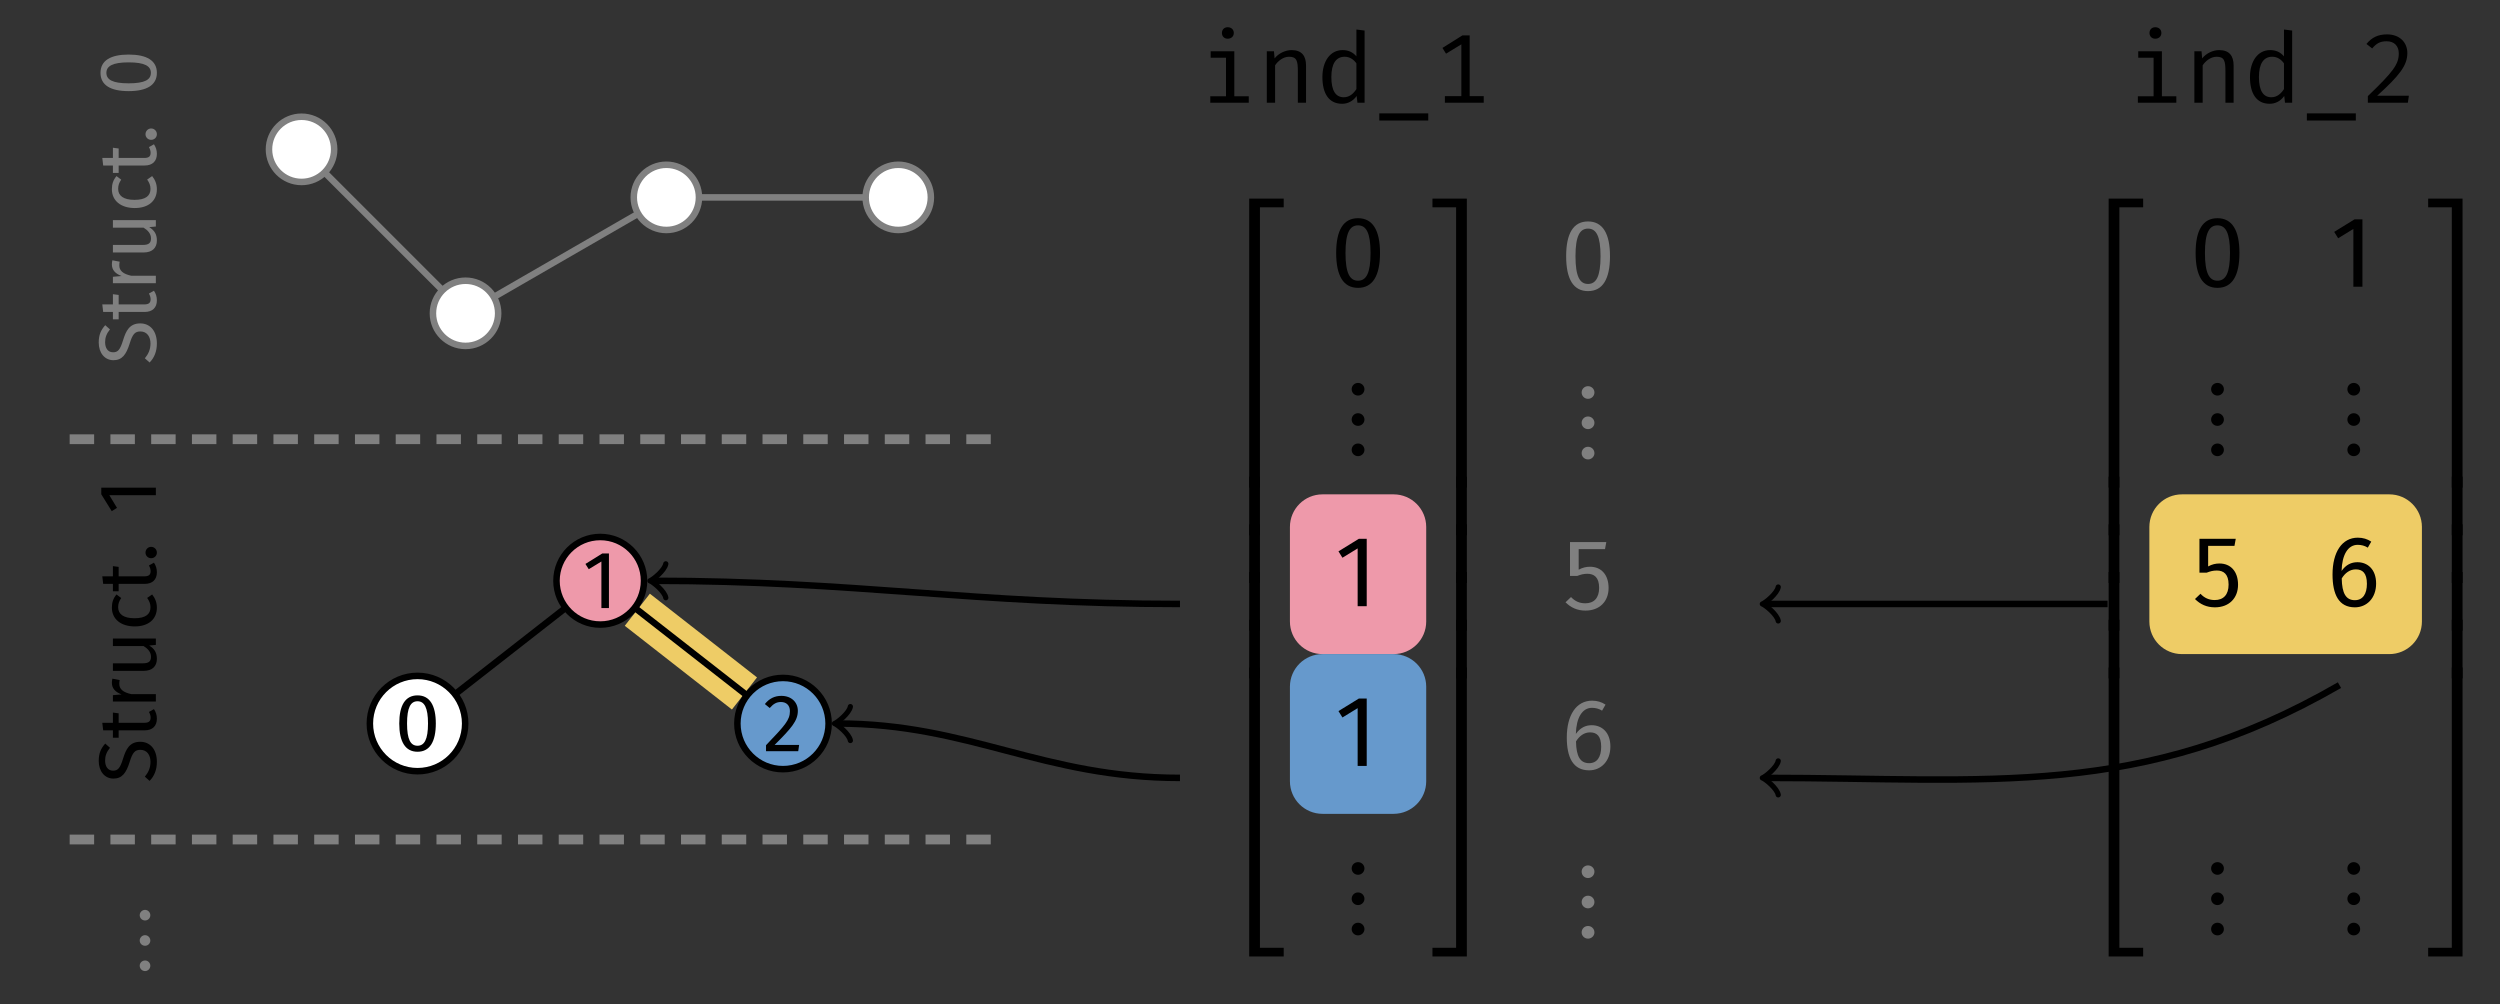 <?xml version="1.0" encoding="UTF-8"?>
<svg xmlns="http://www.w3.org/2000/svg" xmlns:xlink="http://www.w3.org/1999/xlink" width="305.6pt" height="122.73pt" viewBox="0 0 305.6 122.73" version="1.1">
<rect x="0" y="0" width="305.6" height="122.73" fill="#333333" stroke="none"/>
<defs>
<g>
<symbol overflow="visible" id="glyph0-0">
<path style="stroke:none;" d="M -10.469 -5.406 L -10.469 -1.219 L 3.484 -1.219 L 3.484 -5.406 Z M -9.953 -4.875 L 2.969 -4.875 L 2.969 -1.781 L -9.953 -1.781 Z M -4.5 -3.234 C -4.5 -2.844 -4.375 -2.297 -4.109 -2.297 C -3.984 -2.297 -3.875 -2.391 -3.875 -2.547 C -3.875 -2.578 -3.891 -2.625 -3.906 -2.672 C -3.984 -2.844 -4.016 -2.984 -4.016 -3.188 C -4.016 -3.688 -3.719 -3.797 -3.328 -3.797 C -2.797 -3.797 -2.609 -3.609 -2.562 -2.891 L -1.719 -2.891 C -1.578 -2.891 -1.484 -3.016 -1.484 -3.141 C -1.484 -3.266 -1.578 -3.391 -1.719 -3.391 L -2.172 -3.391 C -2.266 -4.062 -2.656 -4.344 -3.344 -4.344 C -3.953 -4.344 -4.5 -4.094 -4.5 -3.234 Z M -1.203 -3.141 C -1.203 -2.938 -1.047 -2.797 -0.844 -2.797 C -0.641 -2.797 -0.484 -2.938 -0.484 -3.141 C -0.484 -3.344 -0.641 -3.484 -0.844 -3.484 C -1.047 -3.484 -1.203 -3.344 -1.203 -3.141 Z M -1.203 -3.141 "/>
</symbol>
<symbol overflow="visible" id="glyph0-1">
<path style="stroke:none;" d="M -6.984 -2.688 C -6.984 -1.422 -6.25 -0.531 -5.188 -0.531 C -4.125 -0.531 -3.625 -1.219 -3.203 -2.562 C -2.844 -3.734 -2.547 -4.047 -1.891 -4.047 C -1.062 -4.047 -0.656 -3.375 -0.656 -2.578 C -0.656 -1.828 -0.922 -1.281 -1.344 -0.766 L -0.766 -0.25 C -0.203 -0.812 0.125 -1.594 0.125 -2.578 C 0.125 -4.125 -0.719 -5.031 -1.906 -5.031 C -3.234 -5.031 -3.656 -4.094 -4 -3 C -4.375 -1.766 -4.656 -1.5 -5.234 -1.5 C -5.891 -1.5 -6.203 -2.047 -6.203 -2.734 C -6.203 -3.297 -6.031 -3.781 -5.609 -4.297 L -6.188 -4.812 C -6.703 -4.234 -6.984 -3.641 -6.984 -2.688 Z M -6.984 -2.688 "/>
</symbol>
<symbol overflow="visible" id="glyph0-2">
<path style="stroke:none;" d="M -0.844 -3.25 C -0.703 -2.984 -0.641 -2.781 -0.641 -2.547 C -0.641 -2.094 -0.891 -1.922 -1.422 -1.922 L -4.547 -1.922 L -4.547 -3.078 L -5.25 -3.172 L -5.25 -1.922 L -6.547 -1.922 L -6.438 -1 L -5.25 -1 L -5.25 -0.094 L -4.547 -0.094 L -4.547 -1 L -1.375 -1 C -0.406 -1 0.125 -1.531 0.125 -2.422 C 0.125 -2.875 0 -3.25 -0.234 -3.594 Z M -0.844 -3.25 "/>
</symbol>
<symbol overflow="visible" id="glyph0-3">
<path style="stroke:none;" d="M -5.375 -3.203 C -5.375 -2.562 -4.969 -2.078 -4.188 -1.797 L -5.25 -1.703 L -5.25 -0.922 L 0 -0.922 L 0 -1.828 L -3 -1.828 C -4 -2.047 -4.469 -2.438 -4.469 -3.094 C -4.469 -3.281 -4.453 -3.391 -4.422 -3.547 L -5.312 -3.719 C -5.359 -3.562 -5.375 -3.375 -5.375 -3.203 Z M -5.375 -3.203 "/>
</symbol>
<symbol overflow="visible" id="glyph0-4">
<path style="stroke:none;" d="M -5.25 -4.812 L -5.25 -3.891 L -1.5 -3.891 C -0.984 -3.578 -0.594 -3.156 -0.594 -2.578 C -0.594 -2.016 -0.875 -1.781 -1.578 -1.781 L -5.25 -1.781 L -5.25 -0.859 L -1.484 -0.859 C -0.453 -0.859 0.125 -1.406 0.125 -2.328 C 0.125 -3.078 -0.172 -3.562 -0.812 -3.953 L 0 -4.031 L 0 -4.812 Z M -5.25 -4.812 "/>
</symbol>
<symbol overflow="visible" id="glyph0-5">
<path style="stroke:none;" d="M -5.375 -2.859 C -5.375 -1.438 -4.25 -0.562 -2.578 -0.562 C -0.891 -0.562 0.125 -1.453 0.125 -2.859 C 0.125 -3.469 -0.078 -4 -0.453 -4.469 L -1.062 -4.047 C -0.797 -3.656 -0.656 -3.344 -0.656 -2.906 C -0.656 -2.078 -1.219 -1.562 -2.609 -1.562 C -3.969 -1.562 -4.609 -2.078 -4.609 -2.906 C -4.609 -3.344 -4.484 -3.672 -4.234 -4.031 L -4.812 -4.469 C -5.219 -3.984 -5.375 -3.484 -5.375 -2.859 Z M -5.375 -2.859 "/>
</symbol>
<symbol overflow="visible" id="glyph0-6">
<path style="stroke:none;" d="M -1.266 -1.188 C -1.266 -0.797 -0.953 -0.5 -0.578 -0.5 C -0.188 -0.5 0.125 -0.797 0.125 -1.188 C 0.125 -1.578 -0.188 -1.891 -0.578 -1.891 C -0.953 -1.891 -1.266 -1.578 -1.266 -1.188 Z M -1.266 -1.188 "/>
</symbol>
<symbol overflow="visible" id="glyph0-7">
<path style="stroke:none;" d="M -6.766 -2.781 C -6.766 -1.281 -5.547 -0.547 -3.328 -0.547 C -1.109 -0.547 0.125 -1.281 0.125 -2.781 C 0.125 -4.281 -1.109 -5.016 -3.328 -5.016 C -5.531 -5.016 -6.766 -4.281 -6.766 -2.781 Z M -6.047 -2.781 C -6.047 -3.609 -5.281 -4.062 -3.328 -4.062 C -1.359 -4.062 -0.609 -3.609 -0.609 -2.781 C -0.609 -1.938 -1.359 -1.5 -3.328 -1.5 C -5.281 -1.5 -6.047 -1.938 -6.047 -2.781 Z M -6.047 -2.781 "/>
</symbol>
<symbol overflow="visible" id="glyph0-8">
<path style="stroke:none;" d="M -6.672 -3.219 L -6.672 -2.406 L -5.391 -0.344 L -4.75 -0.75 L -5.688 -2.297 L 0 -2.297 L 0 -3.219 Z M -6.672 -3.219 "/>
</symbol>
<symbol overflow="visible" id="glyph1-0">
<path style="stroke:none;" d="M 5.406 -10.469 L 1.219 -10.469 L 1.219 3.484 L 5.406 3.484 Z M 4.875 -9.953 L 4.875 2.969 L 1.781 2.969 L 1.781 -9.953 Z M 3.234 -4.5 C 2.844 -4.5 2.297 -4.375 2.297 -4.109 C 2.297 -3.984 2.391 -3.875 2.547 -3.875 C 2.578 -3.875 2.625 -3.891 2.672 -3.906 C 2.844 -3.984 2.984 -4.016 3.188 -4.016 C 3.688 -4.016 3.797 -3.719 3.797 -3.328 C 3.797 -2.797 3.609 -2.609 2.891 -2.562 L 2.891 -1.719 C 2.891 -1.578 3.016 -1.484 3.141 -1.484 C 3.266 -1.484 3.391 -1.578 3.391 -1.719 L 3.391 -2.172 C 4.062 -2.266 4.344 -2.656 4.344 -3.344 C 4.344 -3.953 4.094 -4.5 3.234 -4.5 Z M 3.141 -1.203 C 2.938 -1.203 2.797 -1.047 2.797 -0.844 C 2.797 -0.641 2.938 -0.484 3.141 -0.484 C 3.344 -0.484 3.484 -0.641 3.484 -0.844 C 3.484 -1.047 3.344 -1.203 3.141 -1.203 Z M 3.141 -1.203 "/>
</symbol>
<symbol overflow="visible" id="glyph1-1">
<path style="stroke:none;" d="M 2.781 -6.766 C 1.281 -6.766 0.547 -5.547 0.547 -3.328 C 0.547 -1.109 1.281 0.125 2.781 0.125 C 4.281 0.125 5.016 -1.109 5.016 -3.328 C 5.016 -5.531 4.281 -6.766 2.781 -6.766 Z M 2.781 -6.047 C 3.609 -6.047 4.062 -5.281 4.062 -3.328 C 4.062 -1.359 3.609 -0.609 2.781 -0.609 C 1.938 -0.609 1.5 -1.359 1.5 -3.328 C 1.5 -5.281 1.938 -6.047 2.781 -6.047 Z M 2.781 -6.047 "/>
</symbol>
<symbol overflow="visible" id="glyph1-2">
<path style="stroke:none;" d="M 3.219 -6.672 L 2.406 -6.672 L 0.344 -5.391 L 0.75 -4.75 L 2.297 -5.688 L 2.297 0 L 3.219 0 Z M 3.219 -6.672 "/>
</symbol>
<symbol overflow="visible" id="glyph1-3">
<path style="stroke:none;" d="M 2.266 -6.766 C 1.438 -6.766 0.781 -6.438 0.25 -5.766 L 0.844 -5.281 C 1.297 -5.797 1.672 -6.016 2.219 -6.016 C 2.875 -6.016 3.312 -5.609 3.312 -4.906 C 3.312 -3.812 2.734 -3.188 0.391 -0.734 L 0.391 0 L 4.328 0 L 4.438 -0.766 L 1.438 -0.766 C 3.484 -2.812 4.281 -3.703 4.281 -4.938 C 4.281 -5.984 3.5 -6.766 2.266 -6.766 Z M 2.266 -6.766 "/>
</symbol>
<symbol overflow="visible" id="glyph2-0">
<path style="stroke:none;" d=""/>
</symbol>
<symbol overflow="visible" id="glyph2-1">
<path style="stroke:none;" d="M 2.094 0.344 C 2.094 -0.016 1.797 -0.297 1.453 -0.297 C 1.094 -0.297 0.797 -0.016 0.797 0.344 C 0.797 0.703 1.094 1 1.453 1 C 1.797 1 2.094 0.703 2.094 0.344 Z M 2.094 -2.734 C 2.094 -3.094 1.797 -3.391 1.453 -3.391 C 1.094 -3.391 0.797 -3.094 0.797 -2.734 C 0.797 -2.375 1.094 -2.094 1.453 -2.094 C 1.797 -2.094 2.094 -2.375 2.094 -2.734 Z M 2.094 -5.828 C 2.094 -6.188 1.797 -6.484 1.453 -6.484 C 1.094 -6.484 0.797 -6.188 0.797 -5.828 C 0.797 -5.469 1.094 -5.188 1.453 -5.188 C 1.797 -5.188 2.094 -5.469 2.094 -5.828 Z M 2.094 -5.828 "/>
</symbol>
<symbol overflow="visible" id="glyph3-0">
<path style="stroke:none;" d="M 1.078 -12.547 L 1.078 4.188 L 6.094 4.188 L 6.094 -12.547 Z M 5.453 3.562 L 1.734 3.562 L 1.734 -11.922 L 5.453 -11.922 Z M 3.672 -2.062 L 3.672 -2.609 C 4.469 -2.719 4.812 -3.172 4.812 -4.016 C 4.812 -4.734 4.5 -5.391 3.484 -5.391 C 3.016 -5.391 2.359 -5.25 2.359 -4.922 C 2.359 -4.766 2.469 -4.656 2.656 -4.656 C 2.703 -4.656 2.75 -4.656 2.812 -4.688 C 3.016 -4.781 3.172 -4.812 3.438 -4.812 C 4.031 -4.812 4.156 -4.453 4.156 -4 C 4.156 -3.359 3.938 -3.125 3.078 -3.078 L 3.078 -2.062 C 3.078 -1.891 3.219 -1.781 3.375 -1.781 C 3.516 -1.781 3.672 -1.891 3.672 -2.062 Z M 2.953 -1.016 C 2.953 -0.766 3.125 -0.578 3.375 -0.578 C 3.609 -0.578 3.797 -0.766 3.797 -1.016 C 3.797 -1.25 3.609 -1.438 3.375 -1.438 C 3.125 -1.438 2.953 -1.25 2.953 -1.016 Z M 2.953 -1.016 "/>
</symbol>
<symbol overflow="visible" id="glyph3-1">
<path style="stroke:none;" d="M 3.578 -9.234 C 3.156 -9.234 2.875 -8.938 2.875 -8.531 C 2.875 -8.125 3.156 -7.828 3.578 -7.828 C 4.031 -7.828 4.328 -8.125 4.328 -8.531 C 4.328 -8.938 4.031 -9.234 3.578 -9.234 Z M 4.391 -6.297 L 1.5 -6.297 L 1.5 -5.5 L 3.375 -5.5 L 3.375 -0.797 L 1.453 -0.797 L 1.453 0 L 6.156 0 L 6.156 -0.797 L 4.391 -0.797 Z M 4.391 -6.297 "/>
</symbol>
<symbol overflow="visible" id="glyph3-2">
<path style="stroke:none;" d="M 1.188 0 L 2.203 0 L 2.203 -4.578 C 2.531 -5.078 3.172 -5.625 3.906 -5.625 C 4.859 -5.625 4.984 -5.109 4.984 -3.828 L 4.984 0 L 5.984 0 L 5.984 -4.562 C 5.984 -5.734 5.453 -6.438 4.219 -6.438 C 3.484 -6.438 2.641 -6.062 2.141 -5.422 L 2.062 -6.297 L 1.188 -6.297 Z M 1.188 0 "/>
</symbol>
<symbol overflow="visible" id="glyph3-3">
<path style="stroke:none;" d="M 4.969 -8.953 L 4.969 -5.672 C 4.547 -6.172 4 -6.438 3.281 -6.438 C 1.734 -6.438 0.812 -5.031 0.812 -3.141 C 0.812 -1.188 1.562 0.125 3.219 0.125 C 3.891 0.125 4.531 -0.172 5 -0.828 L 5.094 0 L 5.969 0 L 5.969 -8.828 Z M 3.531 -5.625 C 4.125 -5.625 4.625 -5.312 4.969 -4.812 L 4.969 -1.672 C 4.625 -1.141 4.141 -0.672 3.422 -0.672 C 2.422 -0.672 1.906 -1.5 1.906 -3.141 C 1.906 -4.812 2.5 -5.625 3.531 -5.625 Z M 3.531 -5.625 "/>
</symbol>
<symbol overflow="visible" id="glyph3-4">
<path style="stroke:none;" d="M 0.594 2.172 L 6.578 2.172 L 6.578 1.297 L 0.594 1.297 Z M 0.594 2.172 "/>
</symbol>
<symbol overflow="visible" id="glyph3-5">
<path style="stroke:none;" d="M 4.469 -0.812 L 4.469 -8.234 L 3.578 -8.234 L 1.141 -6.703 L 1.578 -6 L 3.453 -7.141 L 3.453 -0.812 L 1.438 -0.812 L 1.438 0 L 6.188 0 L 6.188 -0.812 Z M 4.469 -0.812 "/>
</symbol>
<symbol overflow="visible" id="glyph3-6">
<path style="stroke:none;" d="M 3.219 -8.359 C 2.109 -8.359 1.344 -7.969 0.703 -7.188 L 1.406 -6.641 C 1.922 -7.25 2.359 -7.516 3.172 -7.516 C 4.094 -7.516 4.656 -6.953 4.656 -6.031 C 4.656 -4.703 3.984 -3.797 0.875 -0.812 L 0.875 0 L 5.766 0 L 5.891 -0.859 L 2.016 -0.859 C 4.734 -3.328 5.703 -4.547 5.703 -6.078 C 5.703 -7.375 4.766 -8.359 3.219 -8.359 Z M 3.219 -8.359 "/>
</symbol>
<symbol overflow="visible" id="glyph4-0">
<path style="stroke:none;" d="M 3.375 -1.938 C 3.375 -1.656 3.609 -1.438 3.891 -1.438 C 4.172 -1.438 4.391 -1.656 4.391 -1.938 C 4.391 -2.219 4.172 -2.422 3.891 -2.422 C 3.609 -2.422 3.375 -2.219 3.375 -1.938 Z M 2.625 -5.828 L 3.078 -5.484 C 3.375 -5.844 3.719 -6 4.078 -6 C 4.516 -6 4.812 -5.766 4.812 -5.375 C 4.812 -4.609 3.531 -4.734 3.531 -3.531 L 3.531 -3.172 L 4.203 -3.172 L 4.203 -3.484 C 4.203 -4.438 5.484 -4.281 5.484 -5.422 C 5.484 -6 5.031 -6.531 4.125 -6.531 C 3.531 -6.531 3.031 -6.312 2.625 -5.828 Z M 1.609 -0.656 L 1.609 -7.703 L 6.516 -7.703 L 6.516 -0.656 Z M 0.953 0 L 7.172 0 L 7.172 -8.359 L 0.953 -8.359 Z M 0.953 0 "/>
</symbol>
<symbol overflow="visible" id="glyph4-1">
<path style="stroke:none;" d="M 1.25 0 L 2.562 0 L 2.562 -34.266 L 5.469 -34.266 L 5.469 -35.328 L 1.25 -35.328 Z M 1.25 0 "/>
</symbol>
<symbol overflow="visible" id="glyph4-2">
<path style="stroke:none;" d="M 1.25 0 L 2.562 0 L 2.562 -7.172 L 1.25 -7.172 Z M 1.25 0 "/>
</symbol>
<symbol overflow="visible" id="glyph4-3">
<path style="stroke:none;" d="M 1.25 0 L 5.469 0 L 5.469 -1.062 L 2.562 -1.062 L 2.562 -35.328 L 1.25 -35.328 Z M 1.25 0 "/>
</symbol>
<symbol overflow="visible" id="glyph4-4">
<path style="stroke:none;" d="M 3.344 -7.5 C 4.344 -7.5 4.875 -6.594 4.875 -4.125 C 4.875 -1.641 4.344 -0.734 3.344 -0.734 C 2.344 -0.734 1.812 -1.641 1.812 -4.125 C 1.812 -6.594 2.344 -7.5 3.344 -7.5 Z M 3.344 -8.375 C 1.547 -8.375 0.672 -6.906 0.672 -4.125 C 0.672 -1.344 1.547 0.141 3.344 0.141 C 5.141 0.141 6.031 -1.344 6.031 -4.125 C 6.031 -6.891 5.141 -8.375 3.344 -8.375 Z M 3.344 -8.375 "/>
</symbol>
<symbol overflow="visible" id="glyph4-5">
<path style="stroke:none;" d="M 3.297 0 L 4.406 0 L 4.406 -8.234 L 3.438 -8.234 L 0.953 -6.703 L 1.438 -5.922 L 3.297 -7.062 Z M 3.297 0 "/>
</symbol>
<symbol overflow="visible" id="glyph4-6">
<path style="stroke:none;" d="M 0.766 -34.266 L 3.656 -34.266 L 3.656 0 L 4.969 0 L 4.969 -35.328 L 0.766 -35.328 Z M 0.766 -34.266 "/>
</symbol>
<symbol overflow="visible" id="glyph4-7">
<path style="stroke:none;" d="M 3.656 0 L 4.969 0 L 4.969 -7.172 L 3.656 -7.172 Z M 3.656 0 "/>
</symbol>
<symbol overflow="visible" id="glyph4-8">
<path style="stroke:none;" d="M 0.766 0 L 4.969 0 L 4.969 -35.328 L 3.656 -35.328 L 3.656 -1.062 L 0.766 -1.062 Z M 0.766 0 "/>
</symbol>
<symbol overflow="visible" id="glyph4-9">
<path style="stroke:none;" d="M 5.578 -8.234 L 1.141 -8.234 L 1.141 -4.094 L 2.016 -4.094 C 2.469 -4.266 2.797 -4.359 3.266 -4.359 C 4.078 -4.359 4.703 -3.938 4.703 -2.641 C 4.703 -1.406 4.078 -0.75 3.016 -0.75 C 2.312 -0.75 1.75 -1 1.266 -1.516 L 0.594 -0.875 C 1.234 -0.234 2.016 0.141 3.031 0.141 C 4.75 0.141 5.859 -0.969 5.859 -2.625 C 5.859 -4.266 4.938 -5.219 3.594 -5.219 C 3.125 -5.219 2.688 -5.125 2.203 -4.859 L 2.203 -7.375 L 5.422 -7.375 Z M 5.578 -8.234 "/>
</symbol>
<symbol overflow="visible" id="glyph4-10">
<path style="stroke:none;" d="M 3.484 -0.734 C 2.391 -0.734 1.906 -1.562 1.875 -3.391 C 2.281 -4.062 2.875 -4.5 3.594 -4.5 C 4.406 -4.5 4.953 -4.062 4.953 -2.734 C 4.953 -1.5 4.453 -0.734 3.484 -0.734 Z M 3.797 -5.375 C 3.031 -5.375 2.391 -5.062 1.859 -4.312 C 1.906 -6.266 2.625 -7.5 3.828 -7.5 C 4.266 -7.5 4.688 -7.391 5.062 -7.156 L 5.484 -7.891 C 5.016 -8.203 4.484 -8.375 3.844 -8.375 C 1.906 -8.375 0.75 -6.609 0.75 -3.875 C 0.75 -1.453 1.5 0.141 3.484 0.141 C 4.922 0.141 6.078 -0.969 6.078 -2.766 C 6.078 -4.531 5.016 -5.375 3.797 -5.375 Z M 3.797 -5.375 "/>
</symbol>
<symbol overflow="visible" id="glyph5-0">
<path style="stroke:none;" d=""/>
</symbol>
<symbol overflow="visible" id="glyph5-1">
<path style="stroke:none;" d="M 2.516 0.422 C 2.516 -0.016 2.156 -0.359 1.734 -0.359 C 1.297 -0.359 0.953 -0.016 0.953 0.422 C 0.953 0.844 1.297 1.188 1.734 1.188 C 2.156 1.188 2.516 0.844 2.516 0.422 Z M 2.516 -3.281 C 2.516 -3.719 2.156 -4.062 1.734 -4.062 C 1.297 -4.062 0.953 -3.719 0.953 -3.281 C 0.953 -2.859 1.297 -2.516 1.734 -2.516 C 2.156 -2.516 2.516 -2.859 2.516 -3.281 Z M 2.516 -7 C 2.516 -7.422 2.156 -7.766 1.734 -7.766 C 1.297 -7.766 0.953 -7.422 0.953 -7 C 0.953 -6.562 1.297 -6.219 1.734 -6.219 C 2.156 -6.219 2.516 -6.562 2.516 -7 Z M 2.516 -7 "/>
</symbol>
</g>
<clipPath id="clip1">
  <path d="M 7 4 L 162 4 L 162 122.73 L 7 122.73 Z M 7 4 "/>
</clipPath>
</defs>
<g id="surface1">
<g clip-path="url(#clip1)" clip-rule="nonzero">
<path style="fill:none;stroke-width:4.981;stroke-linecap:butt;stroke-linejoin:miter;stroke:rgb(93.3%,79.999%,39.999%);stroke-opacity:1;stroke-miterlimit:10;" d="M 41.042 -27.932 L 54.14 -38.167 " transform="matrix(1,0,0,-1,36.864,46.603)"/>
</g>
<g style="fill:rgb(50%,50%,50%);fill-opacity:1;">
  <use xlink:href="#glyph0-1" x="19.052" y="44.563"/>
  <use xlink:href="#glyph0-2" x="19.052" y="39.133"/>
  <use xlink:href="#glyph0-3" x="19.052" y="35.537"/>
  <use xlink:href="#glyph0-4" x="19.052" y="31.721"/>
  <use xlink:href="#glyph0-5" x="19.052" y="25.993"/>
  <use xlink:href="#glyph0-2" x="19.052" y="21.231"/>
</g>
<g style="fill:rgb(50%,50%,50%);fill-opacity:1;">
  <use xlink:href="#glyph0-6" x="19.052" y="17.594"/>
</g>
<g style="fill:rgb(50%,50%,50%);fill-opacity:1;">
  <use xlink:href="#glyph0-7" x="19.052" y="11.686"/>
</g>
<path style="fill:none;stroke-width:0.797;stroke-linecap:butt;stroke-linejoin:miter;stroke:rgb(50%,50%,50%);stroke-opacity:1;stroke-miterlimit:10;" d="M -0.001 28.345 L 20.046 8.302 L 44.593 22.474 L 72.941 22.474 " transform="matrix(1,0,0,-1,36.864,46.603)"/>
<path style="fill-rule:nonzero;fill:rgb(100%,100%,100%);fill-opacity:1;stroke-width:0.797;stroke-linecap:butt;stroke-linejoin:miter;stroke:rgb(50%,50%,50%);stroke-opacity:1;stroke-miterlimit:10;" d="M 3.984 28.345 C 3.984 30.548 2.202 32.333 -0.001 32.333 C -2.2 32.333 -3.985 30.548 -3.985 28.345 C -3.985 26.146 -2.2 24.361 -0.001 24.361 C 2.202 24.361 3.984 26.146 3.984 28.345 Z M 3.984 28.345 " transform="matrix(1,0,0,-1,36.864,46.603)"/>
<path style="fill-rule:nonzero;fill:rgb(100%,100%,100%);fill-opacity:1;stroke-width:0.797;stroke-linecap:butt;stroke-linejoin:miter;stroke:rgb(50%,50%,50%);stroke-opacity:1;stroke-miterlimit:10;" d="M 24.031 8.302 C 24.031 10.505 22.245 12.287 20.046 12.287 C 17.843 12.287 16.058 10.505 16.058 8.302 C 16.058 6.103 17.843 4.318 20.046 4.318 C 22.245 4.318 24.031 6.103 24.031 8.302 Z M 24.031 8.302 " transform="matrix(1,0,0,-1,36.864,46.603)"/>
<path style="fill-rule:nonzero;fill:rgb(100%,100%,100%);fill-opacity:1;stroke-width:0.797;stroke-linecap:butt;stroke-linejoin:miter;stroke:rgb(50%,50%,50%);stroke-opacity:1;stroke-miterlimit:10;" d="M 48.577 22.474 C 48.577 24.677 46.796 26.462 44.593 26.462 C 42.394 26.462 40.609 24.677 40.609 22.474 C 40.609 20.275 42.394 18.49 44.593 18.49 C 46.796 18.49 48.577 20.275 48.577 22.474 Z M 48.577 22.474 " transform="matrix(1,0,0,-1,36.864,46.603)"/>
<path style="fill-rule:nonzero;fill:rgb(100%,100%,100%);fill-opacity:1;stroke-width:0.797;stroke-linecap:butt;stroke-linejoin:miter;stroke:rgb(50%,50%,50%);stroke-opacity:1;stroke-miterlimit:10;" d="M 76.925 22.474 C 76.925 24.677 75.14 26.462 72.941 26.462 C 70.738 26.462 68.956 24.677 68.956 22.474 C 68.956 20.275 70.738 18.49 72.941 18.49 C 75.14 18.49 76.925 20.275 76.925 22.474 Z M 76.925 22.474 " transform="matrix(1,0,0,-1,36.864,46.603)"/>
<path style="fill:none;stroke-width:1.196;stroke-linecap:butt;stroke-linejoin:miter;stroke:rgb(50%,50%,50%);stroke-opacity:1;stroke-dasharray:2.989,1.993;stroke-miterlimit:10;" d="M -28.348 -7.088 L 85.042 -7.088 " transform="matrix(1,0,0,-1,36.864,46.603)"/>
<g style="fill:rgb(0%,0%,0%);fill-opacity:1;">
  <use xlink:href="#glyph0-1" x="19.052" y="95.706"/>
  <use xlink:href="#glyph0-2" x="19.052" y="90.276"/>
  <use xlink:href="#glyph0-3" x="19.052" y="86.68"/>
  <use xlink:href="#glyph0-4" x="19.052" y="82.864"/>
  <use xlink:href="#glyph0-5" x="19.052" y="77.136"/>
  <use xlink:href="#glyph0-2" x="19.052" y="72.374"/>
</g>
<g style="fill:rgb(0%,0%,0%);fill-opacity:1;">
  <use xlink:href="#glyph0-6" x="19.052" y="68.737"/>
</g>
<g style="fill:rgb(0%,0%,0%);fill-opacity:1;">
  <use xlink:href="#glyph0-8" x="19.052" y="62.829"/>
</g>
<path style="fill:none;stroke-width:0.797;stroke-linecap:butt;stroke-linejoin:miter;stroke:rgb(0%,0%,0%);stroke-opacity:1;stroke-miterlimit:10;" d="M 14.175 -41.842 L 36.511 -24.393 L 58.847 -41.842 " transform="matrix(1,0,0,-1,36.864,46.603)"/>
<path style="fill-rule:nonzero;fill:rgb(100%,100%,100%);fill-opacity:1;stroke-width:0.797;stroke-linecap:butt;stroke-linejoin:miter;stroke:rgb(0%,0%,0%);stroke-opacity:1;stroke-miterlimit:10;" d="M 19.999 -41.842 C 19.999 -38.627 17.39 -36.018 14.175 -36.018 C 10.956 -36.018 8.347 -38.627 8.347 -41.842 C 8.347 -45.061 10.956 -47.67 14.175 -47.67 C 17.39 -47.67 19.999 -45.061 19.999 -41.842 Z M 19.999 -41.842 " transform="matrix(1,0,0,-1,36.864,46.603)"/>
<g style="fill:rgb(0%,0%,0%);fill-opacity:1;">
  <use xlink:href="#glyph1-1" x="48.258" y="91.769"/>
</g>
<path style="fill-rule:nonzero;fill:rgb(93.332%,59.999%,66.666%);fill-opacity:1;stroke-width:0.797;stroke-linecap:butt;stroke-linejoin:miter;stroke:rgb(0%,0%,0%);stroke-opacity:1;stroke-miterlimit:10;" d="M 41.863 -24.393 C 41.863 -21.436 39.468 -19.038 36.511 -19.038 C 33.554 -19.038 31.159 -21.436 31.159 -24.393 C 31.159 -27.346 33.554 -29.745 36.511 -29.745 C 39.468 -29.745 41.863 -27.346 41.863 -24.393 Z M 41.863 -24.393 " transform="matrix(1,0,0,-1,36.864,46.603)"/>
<g style="fill:rgb(0%,0%,0%);fill-opacity:1;">
  <use xlink:href="#glyph1-2" x="71.218" y="74.327"/>
</g>
<path style="fill-rule:nonzero;fill:rgb(39.999%,59.999%,79.999%);fill-opacity:1;stroke-width:0.797;stroke-linecap:butt;stroke-linejoin:miter;stroke:rgb(0%,0%,0%);stroke-opacity:1;stroke-miterlimit:10;" d="M 64.425 -41.842 C 64.425 -38.764 61.929 -36.268 58.847 -36.268 C 55.769 -36.268 53.273 -38.764 53.273 -41.842 C 53.273 -44.924 55.769 -47.42 58.847 -47.42 C 61.929 -47.42 64.425 -44.924 64.425 -41.842 Z M 64.425 -41.842 " transform="matrix(1,0,0,-1,36.864,46.603)"/>
<g style="fill:rgb(0%,0%,0%);fill-opacity:1;">
  <use xlink:href="#glyph1-3" x="93.247" y="91.829"/>
</g>
<path style="fill:none;stroke-width:1.196;stroke-linecap:butt;stroke-linejoin:miter;stroke:rgb(50%,50%,50%);stroke-opacity:1;stroke-dasharray:2.989,1.993;stroke-miterlimit:10;" d="M -28.348 -56.018 L 85.042 -56.018 " transform="matrix(1,0,0,-1,36.864,46.603)"/>
<g style="fill:rgb(50%,50%,50%);fill-opacity:1;">
  <use xlink:href="#glyph2-1" x="16.282" y="117.706"/>
</g>
<g style="fill:rgb(0%,0%,0%);fill-opacity:1;">
  <use xlink:href="#glyph3-1" x="146.492" y="12.561"/>
  <use xlink:href="#glyph3-2" x="153.665" y="12.561"/>
  <use xlink:href="#glyph3-3" x="160.838" y="12.561"/>
  <use xlink:href="#glyph3-4" x="168.011" y="12.561"/>
  <use xlink:href="#glyph3-5" x="175.184" y="12.561"/>
</g>
<path style=" stroke:none;fill-rule:nonzero;fill:rgb(93.3%,59.999%,66.699%);fill-opacity:1;" d="M 170.352 79.957 L 161.664 79.957 C 159.465 79.957 157.68 78.176 157.68 75.973 L 157.68 64.418 C 157.68 62.215 159.465 60.43 161.664 60.43 L 170.352 60.43 C 172.555 60.43 174.34 62.215 174.34 64.418 L 174.34 75.973 C 174.34 78.176 172.555 79.957 170.352 79.957 Z M 170.352 79.957 "/>
<path style=" stroke:none;fill-rule:nonzero;fill:rgb(39.999%,59.999%,79.999%);fill-opacity:1;" d="M 170.352 99.484 L 161.664 99.484 C 159.465 99.484 157.68 97.699 157.68 95.5 L 157.68 83.941 C 157.68 81.742 159.465 79.957 161.664 79.957 L 170.352 79.957 C 172.555 79.957 174.34 81.742 174.34 83.941 L 174.34 95.5 C 174.34 97.699 172.555 99.484 170.352 99.484 Z M 170.352 99.484 "/>
<g style="fill:rgb(0%,0%,0%);fill-opacity:1;">
  <use xlink:href="#glyph4-1" x="151.452" y="59.607"/>
</g>
<g style="fill:rgb(0%,0%,0%);fill-opacity:1;">
  <use xlink:href="#glyph4-2" x="151.452" y="65.436"/>
</g>
<g style="fill:rgb(0%,0%,0%);fill-opacity:1;">
  <use xlink:href="#glyph4-2" x="151.452" y="71.265"/>
</g>
<g style="fill:rgb(0%,0%,0%);fill-opacity:1;">
  <use xlink:href="#glyph4-2" x="151.452" y="77.094"/>
</g>
<g style="fill:rgb(0%,0%,0%);fill-opacity:1;">
  <use xlink:href="#glyph4-2" x="151.452" y="82.924"/>
</g>
<g style="fill:rgb(0%,0%,0%);fill-opacity:1;">
  <use xlink:href="#glyph4-3" x="151.452" y="116.919"/>
</g>
<g style="fill:rgb(0%,0%,0%);fill-opacity:1;">
  <use xlink:href="#glyph4-4" x="162.662" y="35.047"/>
</g>
<g style="fill:rgb(0%,0%,0%);fill-opacity:1;">
  <use xlink:href="#glyph5-1" x="164.275" y="54.573"/>
</g>
<g style="fill:rgb(0%,0%,0%);fill-opacity:1;">
  <use xlink:href="#glyph4-5" x="162.662" y="74.1"/>
</g>
<g style="fill:rgb(0%,0%,0%);fill-opacity:1;">
  <use xlink:href="#glyph4-5" x="162.662" y="93.627"/>
</g>
<g style="fill:rgb(0%,0%,0%);fill-opacity:1;">
  <use xlink:href="#glyph5-1" x="164.275" y="113.153"/>
</g>
<g style="fill:rgb(0%,0%,0%);fill-opacity:1;">
  <use xlink:href="#glyph4-6" x="174.338" y="59.607"/>
</g>
<g style="fill:rgb(0%,0%,0%);fill-opacity:1;">
  <use xlink:href="#glyph4-7" x="174.338" y="65.436"/>
</g>
<g style="fill:rgb(0%,0%,0%);fill-opacity:1;">
  <use xlink:href="#glyph4-7" x="174.338" y="71.265"/>
</g>
<g style="fill:rgb(0%,0%,0%);fill-opacity:1;">
  <use xlink:href="#glyph4-7" x="174.338" y="77.094"/>
</g>
<g style="fill:rgb(0%,0%,0%);fill-opacity:1;">
  <use xlink:href="#glyph4-7" x="174.338" y="82.924"/>
</g>
<g style="fill:rgb(0%,0%,0%);fill-opacity:1;">
  <use xlink:href="#glyph4-8" x="174.338" y="116.919"/>
</g>
<g style="fill:rgb(50%,50%,50%);fill-opacity:1;">
  <use xlink:href="#glyph4-4" x="190.775" y="35.445"/>
</g>
<g style="fill:rgb(50%,50%,50%);fill-opacity:1;">
  <use xlink:href="#glyph5-1" x="192.388" y="54.972"/>
</g>
<g style="fill:rgb(50%,50%,50%);fill-opacity:1;">
  <use xlink:href="#glyph4-9" x="190.775" y="74.498"/>
</g>
<g style="fill:rgb(50%,50%,50%);fill-opacity:1;">
  <use xlink:href="#glyph4-10" x="190.775" y="94.025"/>
</g>
<g style="fill:rgb(50%,50%,50%);fill-opacity:1;">
  <use xlink:href="#glyph5-1" x="192.388" y="113.552"/>
</g>
<g style="fill:rgb(0%,0%,0%);fill-opacity:1;">
  <use xlink:href="#glyph3-1" x="259.879" y="12.561"/>
  <use xlink:href="#glyph3-2" x="267.052" y="12.561"/>
  <use xlink:href="#glyph3-3" x="274.225" y="12.561"/>
  <use xlink:href="#glyph3-4" x="281.398" y="12.561"/>
  <use xlink:href="#glyph3-6" x="288.571" y="12.561"/>
</g>
<path style=" stroke:none;fill-rule:nonzero;fill:rgb(93.3%,79.999%,39.999%);fill-opacity:1;" d="M 292.07 79.957 L 266.723 79.957 C 264.523 79.957 262.738 78.176 262.738 75.973 L 262.738 64.418 C 262.738 62.215 264.523 60.43 266.723 60.43 L 292.07 60.43 C 294.27 60.43 296.055 62.215 296.055 64.418 L 296.055 75.973 C 296.055 78.176 294.27 79.957 292.07 79.957 Z M 292.07 79.957 "/>
<g style="fill:rgb(0%,0%,0%);fill-opacity:1;">
  <use xlink:href="#glyph4-1" x="256.51" y="59.607"/>
</g>
<g style="fill:rgb(0%,0%,0%);fill-opacity:1;">
  <use xlink:href="#glyph4-2" x="256.51" y="65.436"/>
</g>
<g style="fill:rgb(0%,0%,0%);fill-opacity:1;">
  <use xlink:href="#glyph4-2" x="256.51" y="71.265"/>
</g>
<g style="fill:rgb(0%,0%,0%);fill-opacity:1;">
  <use xlink:href="#glyph4-2" x="256.51" y="77.094"/>
</g>
<g style="fill:rgb(0%,0%,0%);fill-opacity:1;">
  <use xlink:href="#glyph4-2" x="256.51" y="82.924"/>
</g>
<g style="fill:rgb(0%,0%,0%);fill-opacity:1;">
  <use xlink:href="#glyph4-3" x="256.51" y="116.919"/>
</g>
<g style="fill:rgb(0%,0%,0%);fill-opacity:1;">
  <use xlink:href="#glyph4-4" x="267.72" y="35.047"/>
</g>
<g style="fill:rgb(0%,0%,0%);fill-opacity:1;">
  <use xlink:href="#glyph4-5" x="284.378" y="35.047"/>
</g>
<g style="fill:rgb(0%,0%,0%);fill-opacity:1;">
  <use xlink:href="#glyph5-1" x="269.333" y="54.573"/>
</g>
<g style="fill:rgb(0%,0%,0%);fill-opacity:1;">
  <use xlink:href="#glyph5-1" x="285.991" y="54.573"/>
</g>
<g style="fill:rgb(0%,0%,0%);fill-opacity:1;">
  <use xlink:href="#glyph4-9" x="267.72" y="74.1"/>
</g>
<g style="fill:rgb(0%,0%,0%);fill-opacity:1;">
  <use xlink:href="#glyph4-10" x="284.378" y="74.1"/>
</g>
<g style="fill:rgb(0%,0%,0%);fill-opacity:1;">
  <use xlink:href="#glyph5-1" x="269.333" y="113.153"/>
</g>
<g style="fill:rgb(0%,0%,0%);fill-opacity:1;">
  <use xlink:href="#glyph5-1" x="285.991" y="113.153"/>
</g>
<g style="fill:rgb(0%,0%,0%);fill-opacity:1;">
  <use xlink:href="#glyph4-6" x="296.053" y="59.607"/>
</g>
<g style="fill:rgb(0%,0%,0%);fill-opacity:1;">
  <use xlink:href="#glyph4-7" x="296.053" y="65.436"/>
</g>
<g style="fill:rgb(0%,0%,0%);fill-opacity:1;">
  <use xlink:href="#glyph4-7" x="296.053" y="71.265"/>
</g>
<g style="fill:rgb(0%,0%,0%);fill-opacity:1;">
  <use xlink:href="#glyph4-7" x="296.053" y="77.094"/>
</g>
<g style="fill:rgb(0%,0%,0%);fill-opacity:1;">
  <use xlink:href="#glyph4-7" x="296.053" y="82.924"/>
</g>
<g style="fill:rgb(0%,0%,0%);fill-opacity:1;">
  <use xlink:href="#glyph4-8" x="296.053" y="116.919"/>
</g>
<path style="fill:none;stroke-width:0.797;stroke-linecap:butt;stroke-linejoin:miter;stroke:rgb(0%,0%,0%);stroke-opacity:1;stroke-miterlimit:10;" d="M 42.972 -24.393 C 67.753 -24.393 81.886 -27.225 107.378 -27.225 " transform="matrix(1,0,0,-1,36.864,46.603)"/>
<path style="fill:none;stroke-width:0.638;stroke-linecap:round;stroke-linejoin:round;stroke:rgb(0%,0%,0%);stroke-opacity:1;stroke-miterlimit:10;" d="M -1.553 2.072 C -1.424 1.294 -0.002 0.13 0.389 0.002 C -0.002 -0.131 -1.424 -1.295 -1.553 -2.073 " transform="matrix(-1,0,0,1,79.834,70.995)"/>
<path style="fill:none;stroke-width:0.797;stroke-linecap:butt;stroke-linejoin:miter;stroke:rgb(0%,0%,0%);stroke-opacity:1;stroke-miterlimit:10;" d="M 65.531 -41.842 C 81.679 -41.842 90.519 -48.487 107.378 -48.487 " transform="matrix(1,0,0,-1,36.864,46.603)"/>
<path style="fill:none;stroke-width:0.638;stroke-linecap:round;stroke-linejoin:round;stroke:rgb(0%,0%,0%);stroke-opacity:1;stroke-miterlimit:10;" d="M -1.554 2.073 C -1.425 1.296 0 0.128 0.387 -0.001 C 0 -0.13 -1.425 -1.294 -1.554 -2.072 " transform="matrix(-1,0,0,1,102.395,88.447)"/>
<path style="fill:none;stroke-width:0.797;stroke-linecap:butt;stroke-linejoin:miter;stroke:rgb(0%,0%,0%);stroke-opacity:1;stroke-miterlimit:10;" d="M 178.952 -27.225 L 220.765 -27.225 " transform="matrix(1,0,0,-1,36.864,46.603)"/>
<path style="fill:none;stroke-width:0.638;stroke-linecap:round;stroke-linejoin:round;stroke:rgb(0%,0%,0%);stroke-opacity:1;stroke-miterlimit:10;" d="M -1.555 2.073 C -1.426 1.296 -0 0.128 0.387 -0.001 C -0 -0.13 -1.426 -1.294 -1.555 -2.072 " transform="matrix(-1,0,0,1,215.816,73.829)"/>
<path style="fill:none;stroke-width:0.797;stroke-linecap:butt;stroke-linejoin:miter;stroke:rgb(0%,0%,0%);stroke-opacity:1;stroke-miterlimit:10;" d="M 178.952 -48.487 C 206.32 -48.487 224.8 -51.186 249.113 -37.147 " transform="matrix(1,0,0,-1,36.864,46.603)"/>
<path style="fill:none;stroke-width:0.638;stroke-linecap:round;stroke-linejoin:round;stroke:rgb(0%,0%,0%);stroke-opacity:1;stroke-miterlimit:10;" d="M -1.555 2.071 C -1.426 1.293 -0 0.129 0.387 0 C -0 -0.129 -1.426 -1.297 -1.555 -2.074 " transform="matrix(-1,0,0,1,215.816,95.09)"/>
</g>
</svg>
